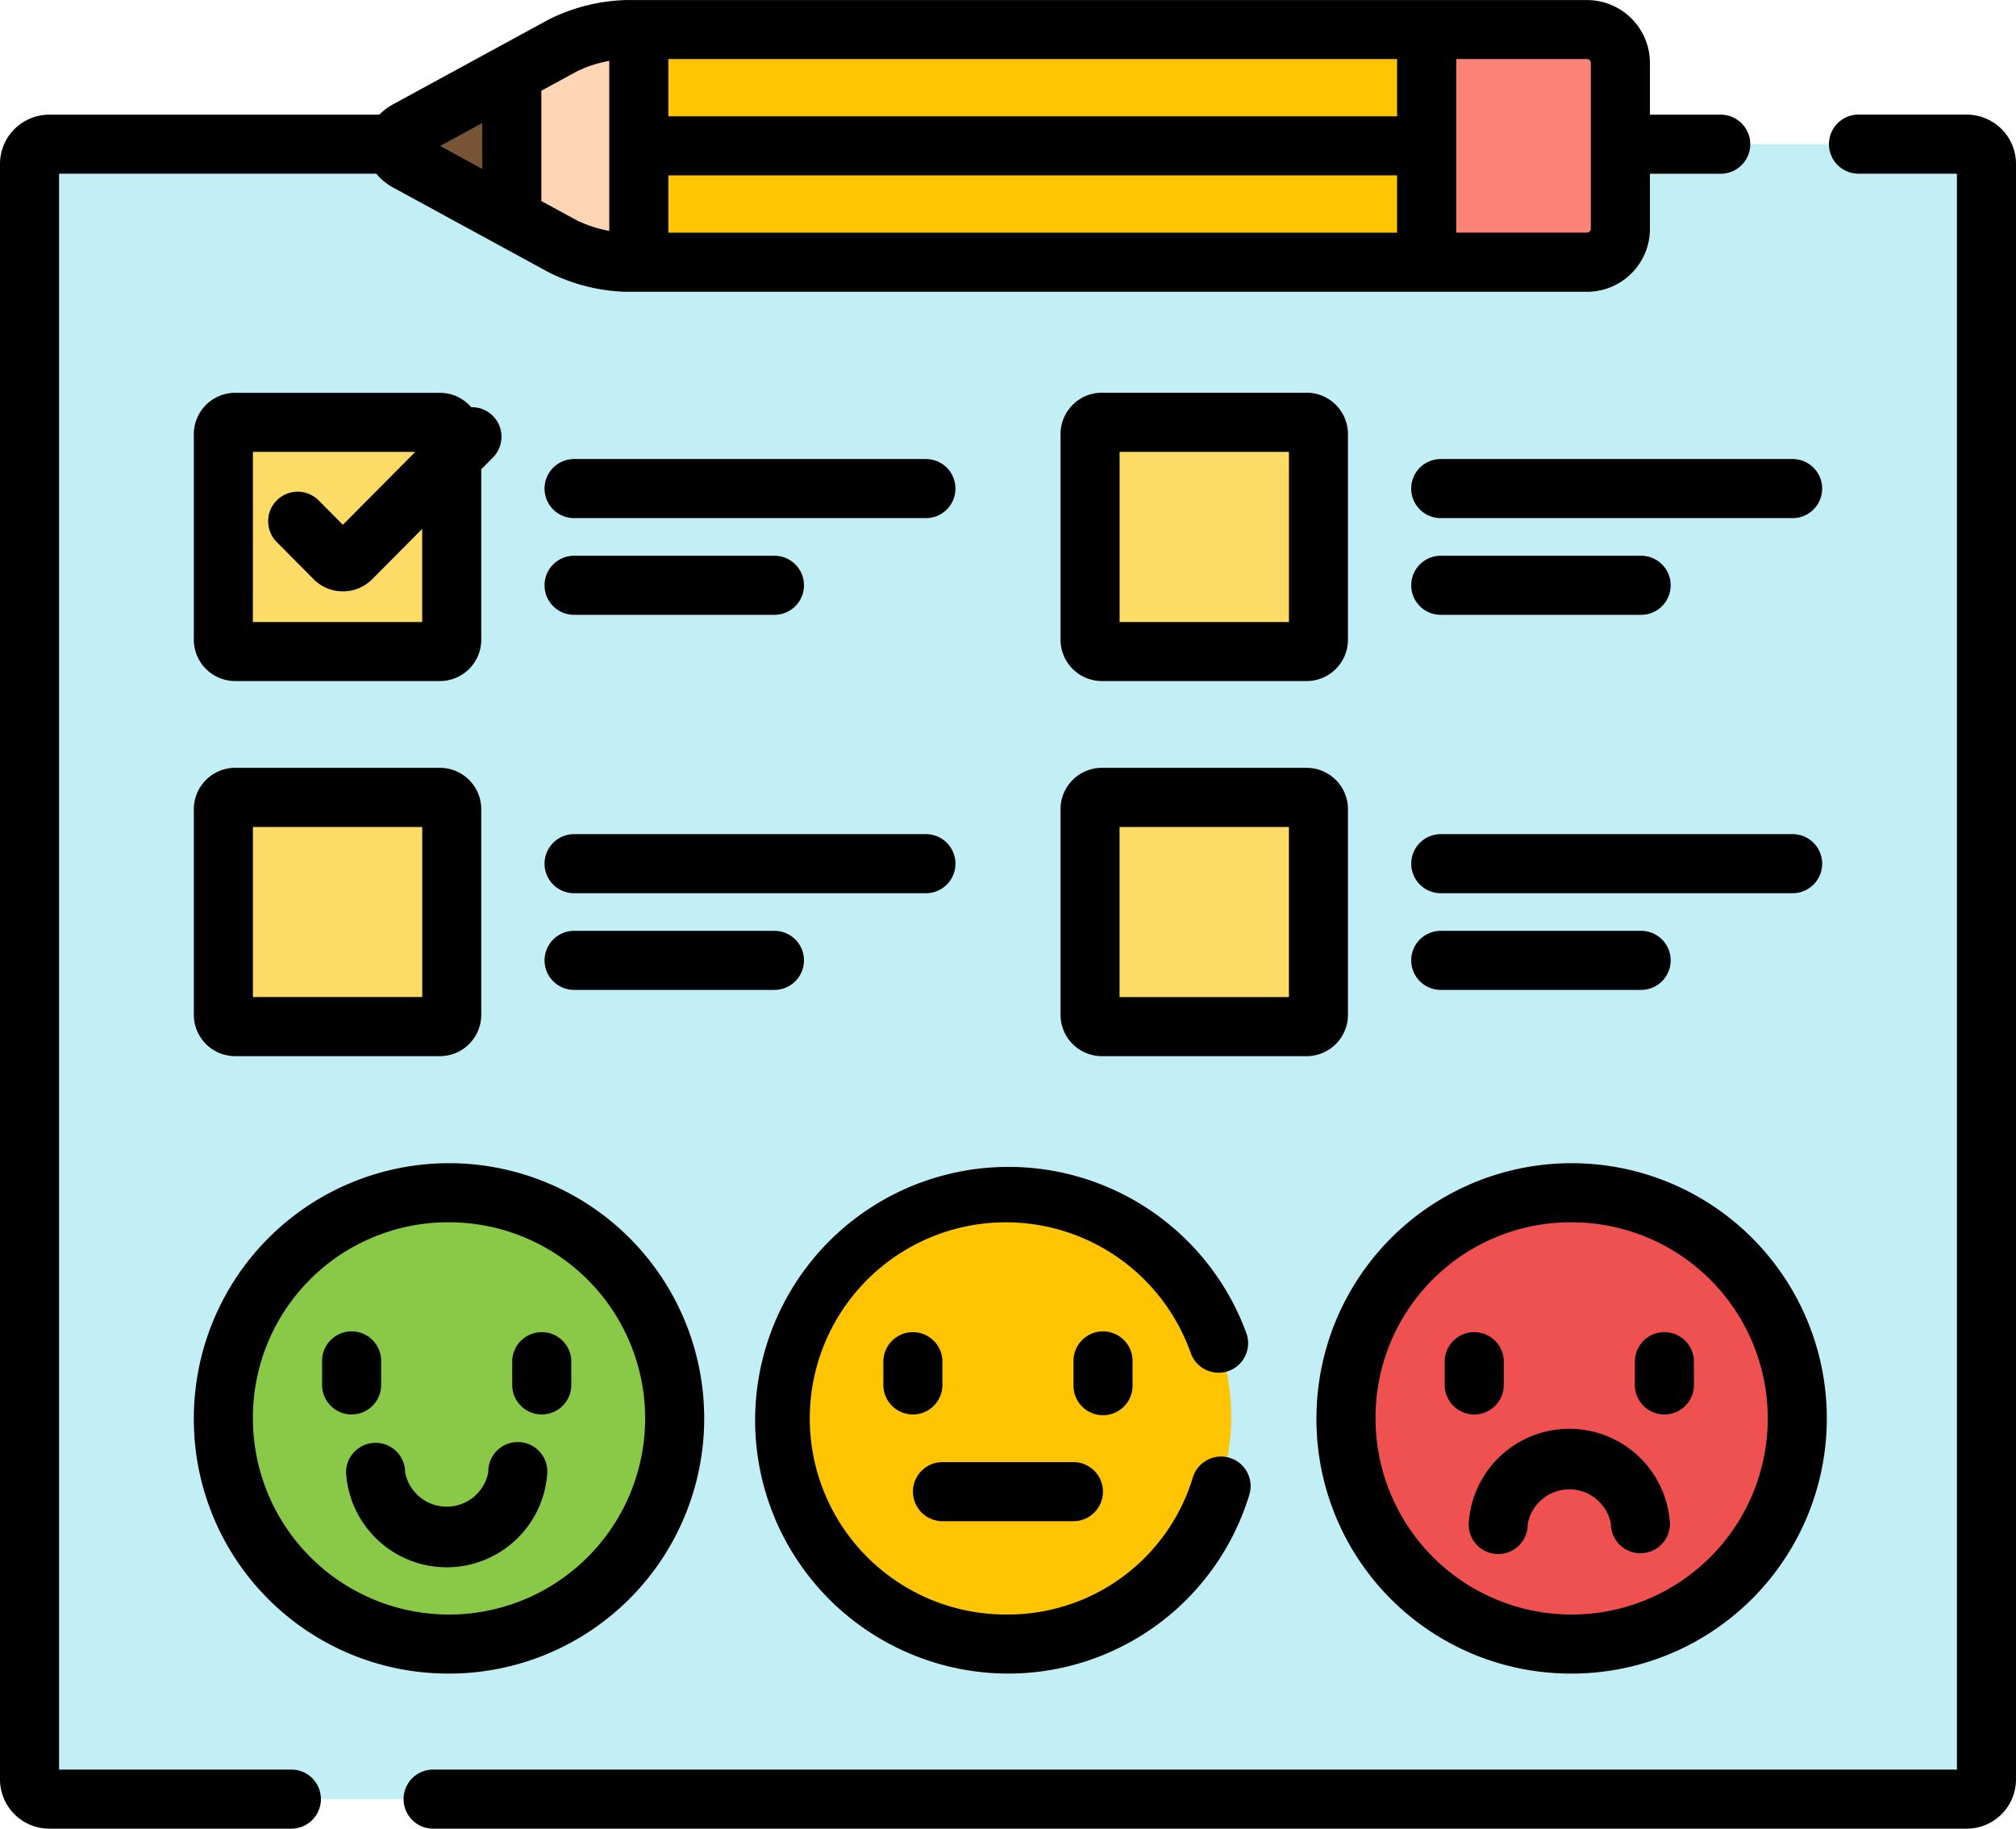 <svg xmlns="http://www.w3.org/2000/svg" width="100" height="90.703" viewBox="0 0 100 90.703">
  <g id="Grupo_141142" data-name="Grupo 141142" transform="translate(-206 -210.848)">
    <path id="Trazado_199525" data-name="Trazado 199525" d="M303.559,218H286.376v4.2a1.658,1.658,0,0,1-1.657,1.65h-47.7a7.717,7.717,0,0,1-3.109-.791l-7.687-4.187c-.439-.24-.635-.562-.592-.877H208.441a.979.979,0,0,0-.976.977v80.135a.979.979,0,0,0,.976.977h95.118a.979.979,0,0,0,.976-.977V218.975A.979.979,0,0,0,303.559,218Z" fill="#c1eff5"/>
    <path id="Trazado_199526" data-name="Trazado 199526" d="M267.074,281.2A11.077,11.077,0,1,1,256,270.01,11.135,11.135,0,0,1,267.074,281.2Z" fill="#ffc502"/>
    <path id="Trazado_199527" data-name="Trazado 199527" d="M239.234,281.2a11.078,11.078,0,1,1-11.077-11.192A11.135,11.135,0,0,1,239.234,281.2Z" fill="#89c947"/>
    <path id="Trazado_199528" data-name="Trazado 199528" d="M294.92,281.2a11.078,11.078,0,1,1-11.077-11.192A11.136,11.136,0,0,1,294.92,281.2Z" fill="#ef5050"/>
    <g id="Grupo_141143" data-name="Grupo 141143">
      <path id="Trazado_199529" data-name="Trazado 199529" d="M228.408,242.578a.587.587,0,0,1-.586.586H217.666a.587.587,0,0,1-.586-.586v-10.2a.587.587,0,0,1,.586-.586h10.156a.588.588,0,0,1,.586.586Z" fill="#fcdb67"/>
      <path id="Trazado_199530" data-name="Trazado 199530" d="M228.408,261.184a.588.588,0,0,1-.586.585H217.666a.587.587,0,0,1-.586-.585v-10.2a.587.587,0,0,1,.586-.586h10.156a.587.587,0,0,1,.586.586Z" fill="#fcdb67"/>
      <path id="Trazado_199531" data-name="Trazado 199531" d="M271.4,242.578a.587.587,0,0,1-.586.586H260.657a.587.587,0,0,1-.586-.586v-10.2a.587.587,0,0,1,.586-.586h10.155a.588.588,0,0,1,.586.586Z" fill="#fcdb67"/>
      <path id="Trazado_199532" data-name="Trazado 199532" d="M271.4,261.184a.588.588,0,0,1-.586.585H260.657a.587.587,0,0,1-.586-.585v-10.2a.587.587,0,0,1,.586-.586h10.155a.587.587,0,0,1,.586.586Z" fill="#fcdb67"/>
    </g>
    <path id="Trazado_199533" data-name="Trazado 199533" d="M284.719,212.313a1.659,1.659,0,0,1,1.657,1.65V222.2a1.659,1.659,0,0,1-1.657,1.651h-47.7a7.7,7.7,0,0,1-3.109-.792l-7.687-4.187c-.8-.436-.8-1.148,0-1.583l7.687-4.186a7.7,7.7,0,0,1,3.109-.792Z" fill="#ffc502"/>
    <path id="Trazado_199534" data-name="Trazado 199534" d="M237.688,212.313h-.668a7.7,7.7,0,0,0-3.109.792l-7.687,4.186c-.8.435-.8,1.147,0,1.583l7.687,4.187a7.7,7.7,0,0,0,3.109.792h.668Z" fill="#ffd5b3"/>
    <path id="Trazado_199535" data-name="Trazado 199535" d="M231.391,214.477l-5.167,2.814c-.8.435-.8,1.147,0,1.583l5.167,2.814Z" fill="#775436"/>
    <path id="Trazado_199536" data-name="Trazado 199536" d="M286.376,222.2v-8.239a1.659,1.659,0,0,0-1.657-1.65H276.77v11.54h7.949A1.659,1.659,0,0,0,286.376,222.2Z" fill="#fb8276"/>
    <path id="Trazado_199537" data-name="Trazado 199537" d="M303.559,216.533h-5.372a1.465,1.465,0,0,0,0,2.93h4.883v79.158H227.484a1.465,1.465,0,0,0,0,2.93h76.075A2.445,2.445,0,0,0,306,299.109V218.975A2.444,2.444,0,0,0,303.559,216.533Z"/>
    <path id="Trazado_199538" data-name="Trazado 199538" d="M220.453,298.621H208.93V219.463h15.735a2.868,2.868,0,0,0,.859.7l7.686,4.187a9.133,9.133,0,0,0,3.81.971h47.7a3.123,3.123,0,0,0,3.122-3.116v-2.739h3.511a1.465,1.465,0,0,0,0-2.93h-3.511v-2.57a3.122,3.122,0,0,0-3.122-3.115h-47.7a9.131,9.131,0,0,0-3.81.97l-7.687,4.187a2.979,2.979,0,0,0-.707.528H208.441A2.444,2.444,0,0,0,206,218.975v80.134a2.445,2.445,0,0,0,2.441,2.442h12.012a1.465,1.465,0,1,0,0-2.93Zm57.782-84.844h6.484a.194.194,0,0,1,.192.186V222.2a.194.194,0,0,1-.192.186h-6.484Zm-39.082,0H275.3v2.841H239.153Zm0,5.771H275.3v2.84H239.153Zm-6.3-4.2,1.757-.956a6.071,6.071,0,0,1,1.611-.524V222.3a6.2,6.2,0,0,1-1.612-.524l-1.756-.956Zm-2.929,1.6v2.28l-2.093-1.14Z"/>
    <path id="Trazado_199539" data-name="Trazado 199539" d="M256,293.859a12.5,12.5,0,0,0,11.982-8.91,1.465,1.465,0,0,0-2.8-.859A9.58,9.58,0,0,1,256,290.929a9.727,9.727,0,1,1,9.068-12.96,1.465,1.465,0,0,0,2.767-.963A12.566,12.566,0,1,0,256,293.859Z"/>
    <path id="Trazado_199540" data-name="Trazado 199540" d="M252.747,279.541v-1.152a1.465,1.465,0,0,0-2.93,0v1.152a1.465,1.465,0,1,0,2.93,0Z"/>
    <path id="Trazado_199541" data-name="Trazado 199541" d="M262.178,279.541v-1.152a1.465,1.465,0,1,0-2.929,0v1.152a1.465,1.465,0,1,0,2.929,0Z"/>
    <path id="Trazado_199542" data-name="Trazado 199542" d="M252.751,286.3h6.494a1.465,1.465,0,1,0,0-2.93h-6.494a1.465,1.465,0,1,0,0,2.93Z"/>
    <path id="Trazado_199543" data-name="Trazado 199543" d="M228.157,293.859A12.658,12.658,0,1,0,215.615,281.2,12.613,12.613,0,0,0,228.157,293.859Zm0-22.384a9.728,9.728,0,1,1-9.612,9.727A9.681,9.681,0,0,1,228.157,271.475Z"/>
    <path id="Trazado_199544" data-name="Trazado 199544" d="M223.442,281.006a1.464,1.464,0,0,0,1.464-1.465v-1.152a1.465,1.465,0,1,0-2.929,0v1.152A1.465,1.465,0,0,0,223.442,281.006Z"/>
    <path id="Trazado_199545" data-name="Trazado 199545" d="M232.873,281.006a1.464,1.464,0,0,0,1.465-1.465v-1.152a1.465,1.465,0,0,0-2.93,0v1.152A1.465,1.465,0,0,0,232.873,281.006Z"/>
    <path id="Trazado_199546" data-name="Trazado 199546" d="M223.166,283.878a5,5,0,0,0,9.983,0,1.465,1.465,0,1,0-2.929,0,2.1,2.1,0,0,1-4.124,0,1.465,1.465,0,0,0-2.93,0Z"/>
    <path id="Trazado_199547" data-name="Trazado 199547" d="M283.843,293.859A12.658,12.658,0,1,0,271.3,281.2,12.614,12.614,0,0,0,283.843,293.859Zm0-22.384a9.728,9.728,0,1,1-9.612,9.727A9.681,9.681,0,0,1,283.843,271.475Z"/>
    <path id="Trazado_199548" data-name="Trazado 199548" d="M279.127,281.006a1.464,1.464,0,0,0,1.465-1.465v-1.152a1.465,1.465,0,0,0-2.93,0v1.152A1.465,1.465,0,0,0,279.127,281.006Z"/>
    <path id="Trazado_199549" data-name="Trazado 199549" d="M288.559,281.006a1.464,1.464,0,0,0,1.465-1.465v-1.152a1.465,1.465,0,0,0-2.93,0v1.152A1.465,1.465,0,0,0,288.559,281.006Z"/>
    <path id="Trazado_199550" data-name="Trazado 199550" d="M278.852,286.426a1.465,1.465,0,1,0,2.929,0,2.1,2.1,0,0,1,4.125,0,1.464,1.464,0,1,0,2.929,0,5,5,0,0,0-9.983,0Z"/>
    <path id="Trazado_199551" data-name="Trazado 199551" d="M217.666,244.629h10.156a2.052,2.052,0,0,0,2.05-2.051v-8.455l.578-.582a1.464,1.464,0,0,0-1.077-2.495,2.041,2.041,0,0,0-1.551-.714H217.666a2.053,2.053,0,0,0-2.051,2.051v10.2A2.052,2.052,0,0,0,217.666,244.629Zm.879-11.368H226.6l-3.592,3.618-1.184-1.192a1.465,1.465,0,1,0-2.079,2.064l1.809,1.823a2.03,2.03,0,0,0,1.453.606h0a2.034,2.034,0,0,0,1.452-.6l2.484-2.5V241.7h-8.4Z"/>
    <path id="Trazado_199552" data-name="Trazado 199552" d="M234.476,236.547h17.453a1.465,1.465,0,0,0,0-2.93H234.476a1.465,1.465,0,0,0,0,2.93Z"/>
    <path id="Trazado_199553" data-name="Trazado 199553" d="M234.476,241.344h9.939a1.465,1.465,0,1,0,0-2.93h-9.939a1.465,1.465,0,1,0,0,2.93Z"/>
    <path id="Trazado_199554" data-name="Trazado 199554" d="M215.615,261.184a2.053,2.053,0,0,0,2.051,2.05h10.156a2.053,2.053,0,0,0,2.05-2.05v-10.2a2.053,2.053,0,0,0-2.05-2.051H217.666a2.053,2.053,0,0,0-2.051,2.051Zm2.93-9.318h8.4V260.3h-8.4Z"/>
    <path id="Trazado_199555" data-name="Trazado 199555" d="M234.476,255.152h17.453a1.465,1.465,0,1,0,0-2.93H234.476a1.465,1.465,0,1,0,0,2.93Z"/>
    <path id="Trazado_199556" data-name="Trazado 199556" d="M245.88,258.483a1.464,1.464,0,0,0-1.465-1.464h-9.939a1.464,1.464,0,1,0,0,2.929h9.939A1.466,1.466,0,0,0,245.88,258.483Z"/>
    <path id="Trazado_199557" data-name="Trazado 199557" d="M260.657,244.629h10.155a2.053,2.053,0,0,0,2.051-2.051v-10.2a2.053,2.053,0,0,0-2.051-2.051H260.657a2.053,2.053,0,0,0-2.051,2.051v10.2A2.053,2.053,0,0,0,260.657,244.629Zm.879-11.368h8.4V241.7h-8.4Z"/>
    <path id="Trazado_199558" data-name="Trazado 199558" d="M276,235.082a1.465,1.465,0,0,0,1.465,1.465H294.92a1.465,1.465,0,1,0,0-2.93H277.466A1.464,1.464,0,0,0,276,235.082Z"/>
    <path id="Trazado_199559" data-name="Trazado 199559" d="M277.466,241.344h9.94a1.465,1.465,0,0,0,0-2.93h-9.94a1.465,1.465,0,1,0,0,2.93Z"/>
    <path id="Trazado_199560" data-name="Trazado 199560" d="M272.863,261.184v-10.2a2.053,2.053,0,0,0-2.051-2.051H260.657a2.053,2.053,0,0,0-2.051,2.051v10.2a2.053,2.053,0,0,0,2.051,2.05h10.155A2.053,2.053,0,0,0,272.863,261.184Zm-2.929-.879h-8.4v-8.439h8.4Z"/>
    <path id="Trazado_199561" data-name="Trazado 199561" d="M294.92,252.222H277.467a1.465,1.465,0,0,0,0,2.93H294.92a1.465,1.465,0,1,0,0-2.93Z"/>
    <path id="Trazado_199562" data-name="Trazado 199562" d="M287.406,259.948a1.464,1.464,0,0,0,0-2.929h-9.94a1.464,1.464,0,1,0,0,2.929Z"/>
  </g>
</svg>
